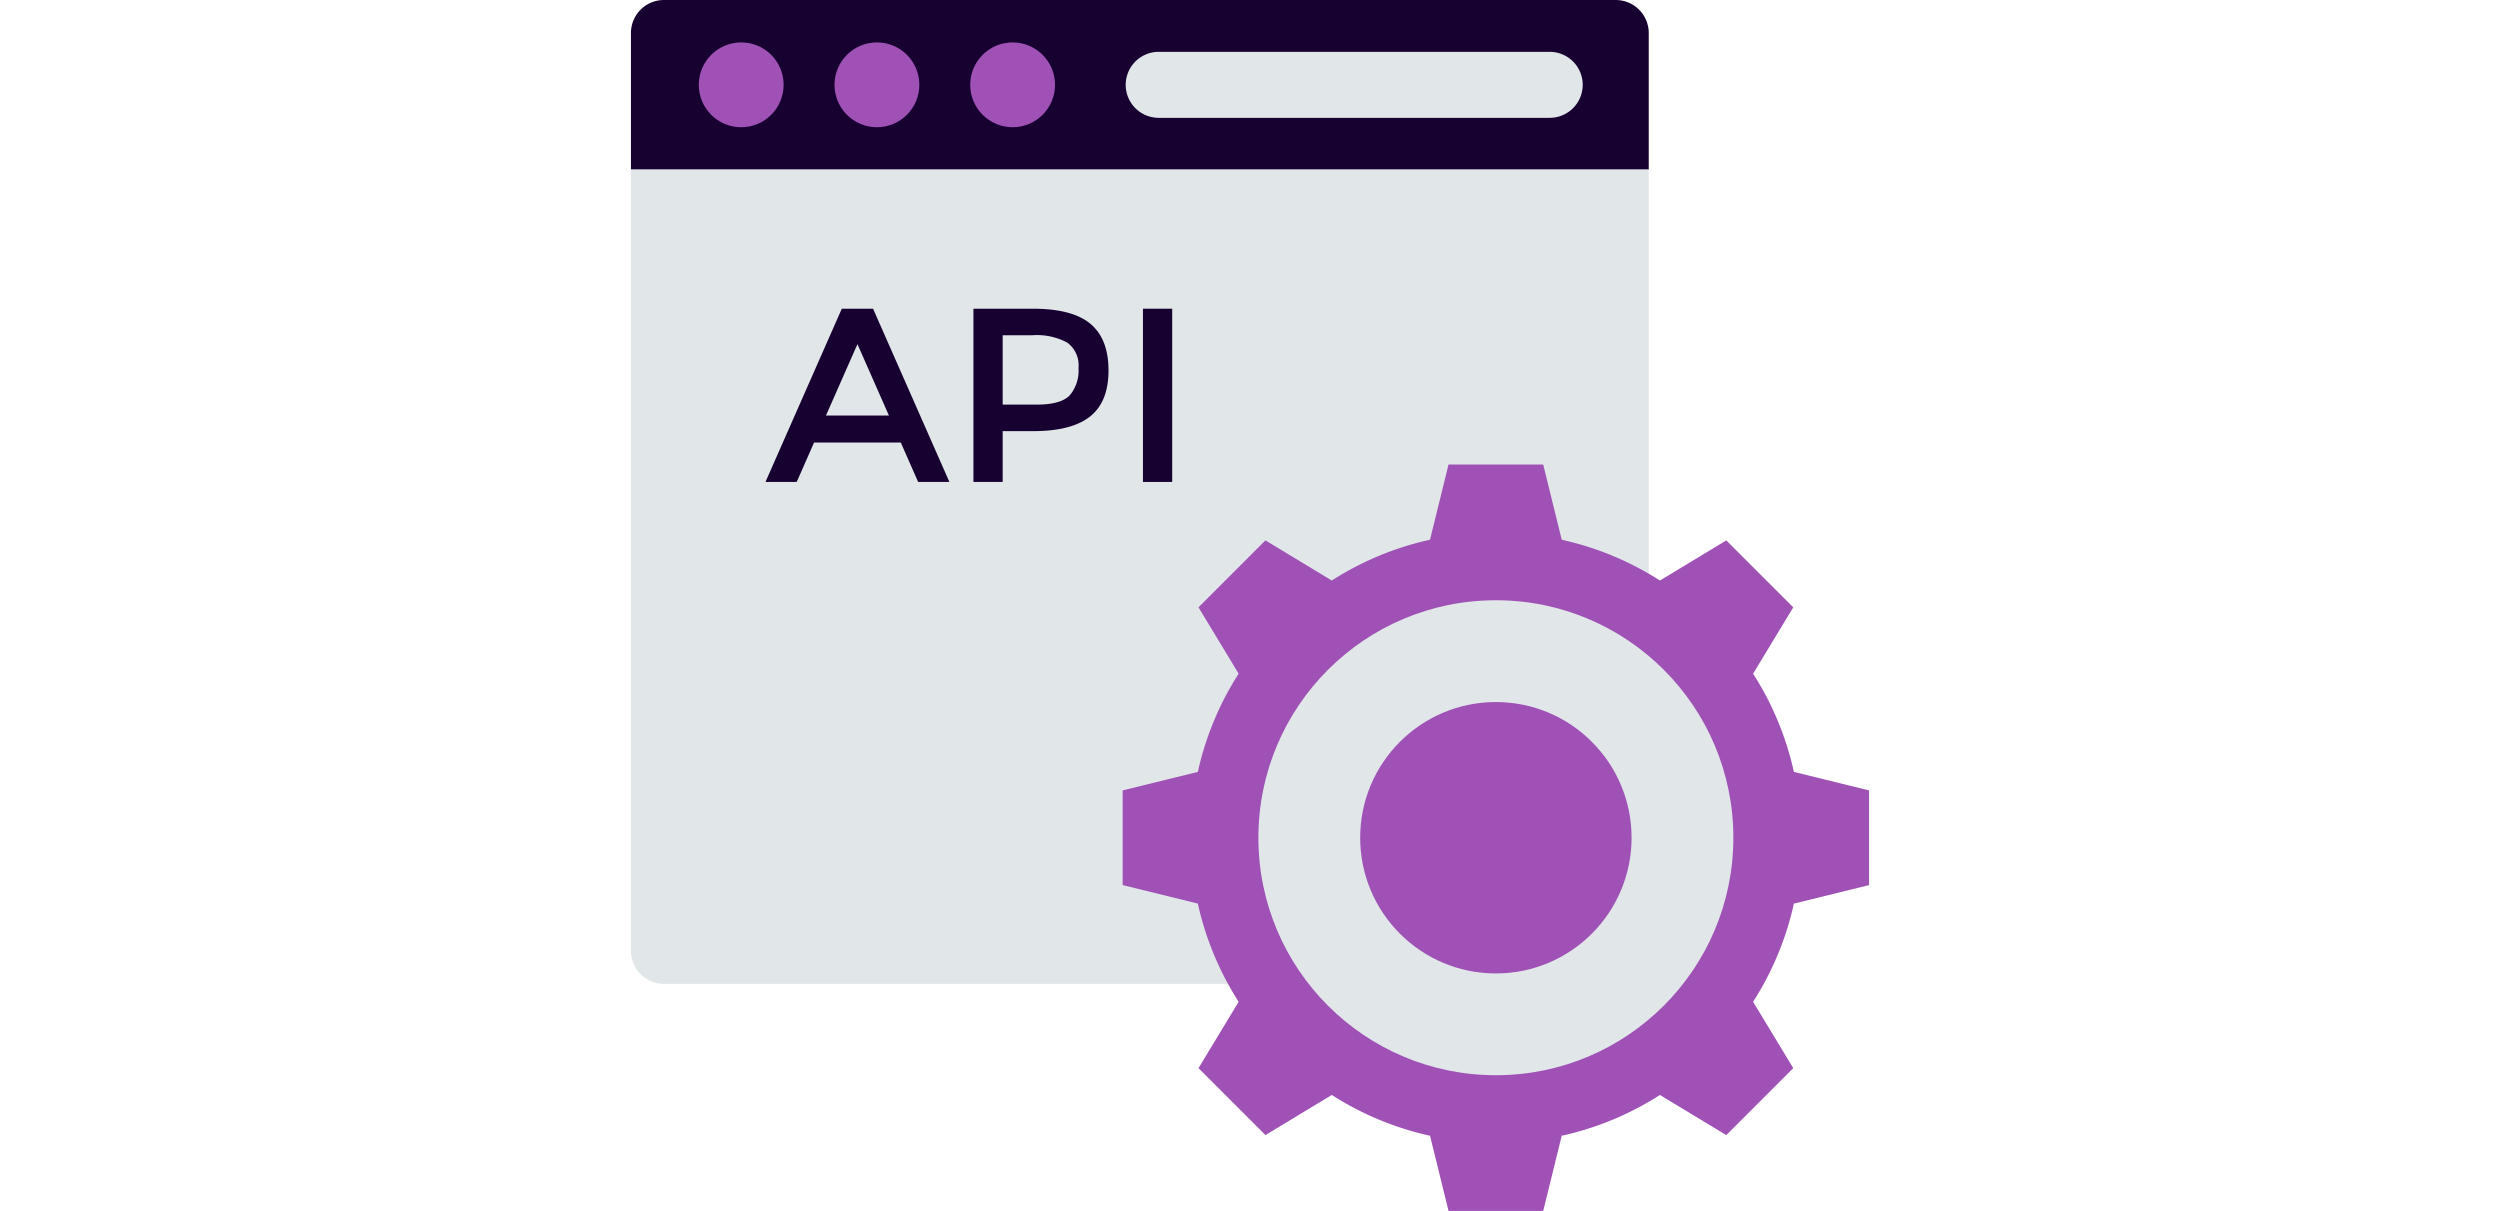<svg xmlns="http://www.w3.org/2000/svg" xmlns:xlink="http://www.w3.org/1999/xlink" width="320" height="155" viewBox="0 0 320 155">
  <defs>
    <clipPath id="clip-path">
      <rect id="Rectángulo_191" data-name="Rectángulo 191" width="320" height="155" transform="translate(-1770 -6790)" fill="#fff"/>
    </clipPath>
  </defs>
  <g id="Enmascarar_grupo_60" data-name="Enmascarar grupo 60" transform="translate(1770 6790)" clip-path="url(#clip-path)">
    <g id="api" transform="translate(-1689.239 -6791.739)">
      <path id="Trazado_481" data-name="Trazado 481" d="M130.277,23.452H0V5.965A4.226,4.226,0,0,1,4.226,1.739H126.051a4.226,4.226,0,0,1,4.226,4.226Z" fill="#170131"/>
      <path id="Trazado_482" data-name="Trazado 482" d="M126.051,127.674H4.226A4.226,4.226,0,0,1,0,123.448v-100H130.277v100A4.226,4.226,0,0,1,126.051,127.674Z" fill="#e1e6e9"/>
      <circle id="Elipse_160" data-name="Elipse 160" cx="5.429" cy="5.429" r="5.429" transform="translate(8.684 7.167)" fill="#9f51b6"/>
      <circle id="Elipse_161" data-name="Elipse 161" cx="5.429" cy="5.429" r="5.429" transform="translate(26.056 7.167)" fill="#9f51b6"/>
      <circle id="Elipse_162" data-name="Elipse 162" cx="5.429" cy="5.429" r="5.429" transform="translate(43.425 7.167)" fill="#9f51b6"/>
      <path id="Trazado_483" data-name="Trazado 483" d="M148.858,117.4l9.621-2.368v-12.12l-9.621-2.368a38.816,38.816,0,0,0-5.222-12.573l5.138-8.491-8.57-8.57-8.492,5.138a38.81,38.81,0,0,0-12.572-5.221L116.77,61.2H104.65l-2.368,9.622a38.818,38.818,0,0,0-12.574,5.222l-8.492-5.138-8.57,8.571,5.138,8.492a38.813,38.813,0,0,0-5.221,12.572l-9.622,2.368v12.12l9.622,2.368a38.814,38.814,0,0,0,5.222,12.573l-5.137,8.491,8.57,8.57,8.491-5.137a38.812,38.812,0,0,0,12.574,5.222l2.368,9.62h12.12l2.368-9.62a38.809,38.809,0,0,0,12.574-5.222l8.491,5.137,8.57-8.57-5.137-8.49A38.817,38.817,0,0,0,148.858,117.4Z" fill="#9f51b6"/>
      <circle id="Elipse_163" data-name="Elipse 163" cx="30.398" cy="30.398" r="30.398" transform="translate(80.313 78.571)" fill="#e1e6e9"/>
      <circle id="Elipse_164" data-name="Elipse 164" cx="17.369" cy="17.369" r="17.369" transform="translate(93.342 91.601)" fill="#9f51b6"/>
      <g id="Grupo_67" data-name="Grupo 67">
        <path id="Trazado_484" data-name="Trazado 484" d="M23.44,58.383l-2.22,5.044h-4l9.77-22.174h4l9.77,22.174h-4l-2.221-5.044Zm9.581-3.457L28.992,45.79l-4.029,9.137Z" fill="#170131"/>
        <path id="Trazado_485" data-name="Trazado 485" d="M58.812,43.188q2.316,1.936,2.316,5.964t-2.364,5.9q-2.364,1.871-7.249,1.872H47.582v6.5H43.838V41.254h7.613Q56.5,41.254,58.812,43.188ZM56.163,52.34a4.892,4.892,0,0,0,1.126-3.488A3.619,3.619,0,0,0,55.861,45.6a8.219,8.219,0,0,0-4.473-.95H47.581V53.53h4.346Q55.035,53.529,56.163,52.34Z" fill="#170131"/>
        <path id="Trazado_486" data-name="Trazado 486" d="M65.537,41.254H69.28V63.428H65.537Z" fill="#170131"/>
      </g>
      <path id="Trazado_487" data-name="Trazado 487" d="M117.6,16.822H67.554A4.226,4.226,0,0,1,63.328,12.6h0a4.226,4.226,0,0,1,4.226-4.226H117.6a4.226,4.226,0,0,1,4.226,4.226h0A4.226,4.226,0,0,1,117.6,16.822Z" fill="#e1e6e9"/>
    </g>
  </g>
</svg>
